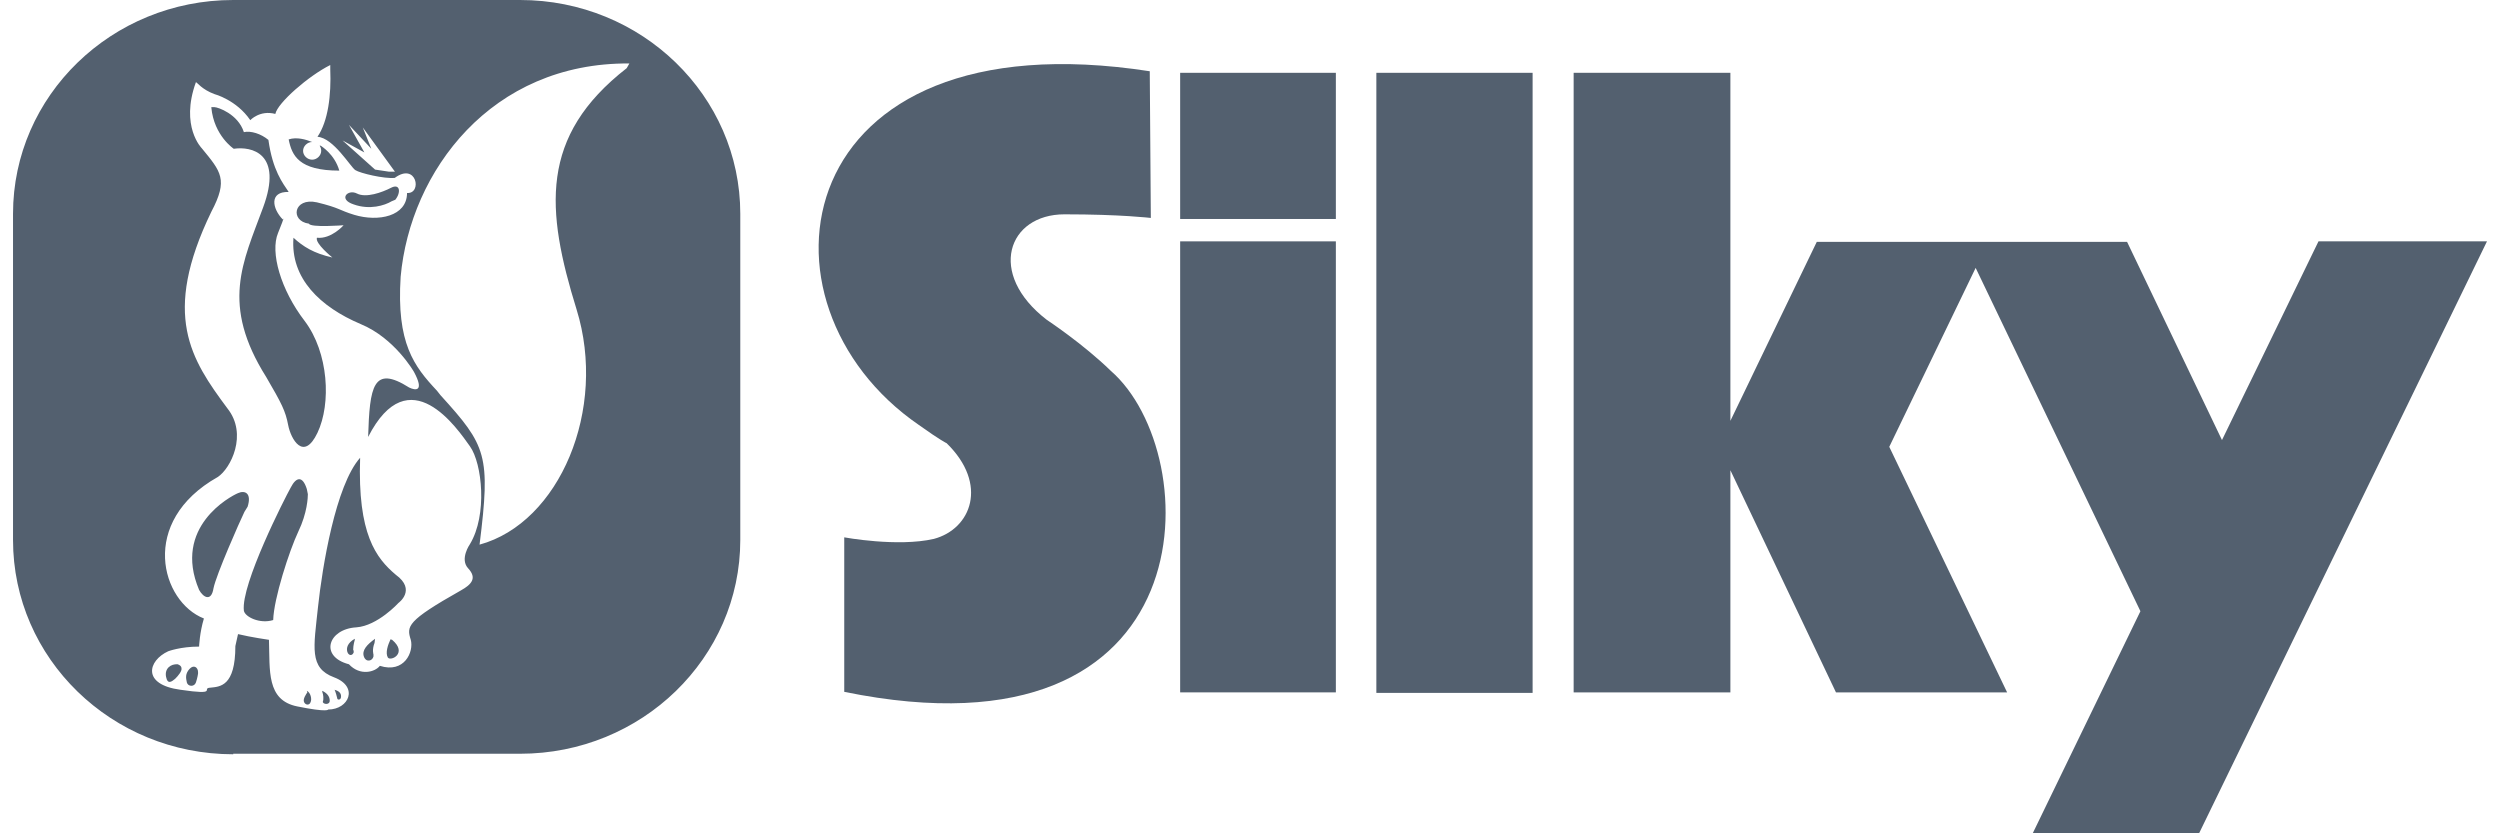 <svg width="96" height="32" viewBox="0 0 96 32" fill="none" xmlns="http://www.w3.org/2000/svg">
<g clip-path="url(#clip0)">
<path d="M8.956 28.964C4.288 28.964 0.5 25.288 0.5 20.734V8.21C0.5 3.675 4.288 0 8.956 0H19.971C24.639 0 28.427 3.675 28.427 8.21V20.734C28.427 25.268 24.639 28.944 19.971 28.944H8.956V28.964ZM16.92 15.181C18.681 17.119 18.845 17.478 18.415 20.914C21.486 20.075 23.329 15.72 22.141 11.885C20.954 8.05 20.708 5.233 24.066 2.617L24.168 2.437C18.865 2.397 15.753 6.572 15.385 10.627C15.221 13.184 15.897 14.062 16.777 15.001L16.92 15.181ZM12.682 2.497C11.843 2.916 10.655 3.955 10.573 4.375C9.98 4.215 9.611 4.614 9.611 4.614C9.079 3.835 8.239 3.615 8.239 3.615C7.748 3.436 7.564 3.156 7.523 3.156C6.908 4.854 7.748 5.693 7.748 5.693C8.485 6.592 8.772 6.891 8.116 8.13C6.192 12.105 7.338 13.803 8.731 15.68C9.529 16.679 8.853 17.997 8.362 18.317C5.311 20.035 6.192 23.111 7.83 23.75C7.666 24.29 7.645 24.829 7.645 24.829C6.929 24.829 6.458 25.009 6.458 25.009C5.68 25.368 5.434 26.287 6.929 26.487C8.423 26.707 7.707 26.427 8.075 26.407C8.444 26.367 9.038 26.367 9.038 24.809L9.14 24.35C9.631 24.469 10.328 24.569 10.328 24.569C10.368 25.748 10.225 26.886 11.413 27.126C12.6 27.366 12.6 27.246 12.6 27.246C13.399 27.246 13.788 26.367 12.825 26.008C11.863 25.648 12.047 24.869 12.211 23.311C12.375 21.773 12.887 18.637 13.829 17.578C13.726 20.514 14.443 21.433 15.2 22.072C15.999 22.652 15.303 23.151 15.303 23.151C15.303 23.151 14.504 24.03 13.685 24.09C12.6 24.15 12.252 25.209 13.399 25.508C13.829 25.968 14.402 25.808 14.586 25.568C15.528 25.868 15.897 25.029 15.774 24.569C15.61 24.05 15.61 23.85 17.698 22.672C18.128 22.432 18.312 22.192 17.985 21.833C17.637 21.473 18.046 20.894 18.046 20.894C18.722 19.775 18.517 17.798 18.046 17.139C17.575 16.479 15.712 13.703 14.136 16.779C14.197 14.841 14.32 14.002 15.712 14.881C15.958 15.001 16.306 15.041 15.897 14.282C15.897 14.282 15.159 12.984 13.849 12.444C12.293 11.785 11.147 10.687 11.269 9.129C11.638 9.468 12.047 9.728 12.764 9.888C12.764 9.888 12.088 9.348 12.17 9.129C12.723 9.189 13.194 8.649 13.194 8.649C13.194 8.649 11.925 8.749 11.863 8.589C11.126 8.489 11.269 7.571 12.17 7.77C13.071 7.99 13.01 8.07 13.603 8.25C14.525 8.529 15.63 8.31 15.63 7.411C16.224 7.451 15.999 6.212 15.159 6.831C14.75 6.871 13.829 6.652 13.644 6.532C13.46 6.412 12.805 5.293 12.191 5.253C12.6 4.654 12.723 3.655 12.682 2.657V2.497ZM8.116 4.135C8.219 5.213 8.976 5.713 8.976 5.713C9.652 5.613 10.88 5.873 10.102 7.97C9.324 10.087 8.464 11.685 10.225 14.482C10.819 15.501 10.962 15.78 11.065 16.32C11.167 16.859 11.658 17.738 12.191 16.619C12.723 15.501 12.621 13.543 11.699 12.325C10.778 11.126 10.368 9.688 10.676 8.949C10.983 8.19 10.86 8.429 10.86 8.429C10.45 8.01 10.328 7.351 11.085 7.371C10.86 7.031 10.471 6.552 10.307 5.373C10.021 5.134 9.631 5.014 9.365 5.074C9.14 4.375 8.362 4.115 8.239 4.115H8.116V4.135ZM9.509 19.456C9.672 18.936 9.406 18.817 9.14 18.936C8.853 19.056 6.622 20.235 7.645 22.652C7.809 22.951 8.116 23.111 8.198 22.592C8.301 22.072 9.202 20.035 9.386 19.655L9.509 19.456ZM11.781 18.776C11.617 18.257 11.372 18.317 11.167 18.717C10.942 19.116 9.242 22.452 9.365 23.451C9.406 23.69 9.98 23.97 10.491 23.81C10.512 22.991 11.106 21.154 11.454 20.415C11.802 19.695 11.822 19.096 11.822 18.976L11.781 18.776ZM6.827 25.508C6.56 25.488 6.315 25.668 6.376 25.988C6.438 26.307 6.601 26.167 6.724 26.067C6.847 25.948 6.99 25.768 6.97 25.668C6.97 25.568 6.867 25.528 6.867 25.528L6.827 25.508ZM7.605 25.808C7.605 25.628 7.441 25.508 7.277 25.688C7.113 25.868 7.134 26.027 7.175 26.207C7.216 26.367 7.461 26.387 7.523 26.207C7.584 26.027 7.605 25.868 7.605 25.868V25.808ZM13.624 24.529C13.337 24.689 13.296 24.889 13.337 25.029C13.378 25.169 13.522 25.209 13.583 25.049C13.583 24.969 13.562 24.949 13.562 24.949C13.562 24.769 13.624 24.569 13.624 24.569V24.529ZM14.402 24.529C14.095 24.749 13.89 24.969 13.972 25.209C14.054 25.448 14.3 25.388 14.341 25.209V25.129C14.341 25.129 14.279 24.949 14.382 24.689L14.402 24.529ZM14.996 24.549C14.893 24.769 14.791 25.069 14.893 25.248C14.996 25.408 15.671 25.089 15.057 24.569L14.996 24.549ZM11.802 26.587C11.761 26.647 11.617 26.846 11.679 26.966C11.74 27.086 11.884 27.086 11.925 26.966C11.986 26.846 11.925 26.587 11.781 26.527L11.802 26.587ZM12.375 26.567C12.416 26.667 12.436 26.846 12.396 26.946C12.396 27.046 12.662 27.086 12.662 26.906C12.662 26.727 12.539 26.607 12.375 26.527V26.567ZM12.866 26.527C12.887 26.567 12.928 26.727 12.948 26.806C12.948 26.886 13.071 26.886 13.092 26.787C13.112 26.667 13.071 26.547 12.846 26.487L12.866 26.527ZM15.18 7.67C15.405 7.391 15.364 7.031 15.016 7.211C14.668 7.391 14.054 7.61 13.706 7.431C13.358 7.251 12.969 7.65 13.583 7.85C14.197 8.07 14.771 7.89 15.037 7.73L15.18 7.67ZM12.273 5.593C12.314 5.653 12.334 5.713 12.334 5.793C12.334 5.973 12.17 6.132 11.986 6.132C11.802 6.132 11.638 5.973 11.638 5.793C11.638 5.613 11.802 5.453 11.986 5.453C11.74 5.353 11.392 5.253 11.085 5.353C11.208 5.973 11.474 6.552 13.03 6.552C12.846 5.913 12.334 5.613 12.314 5.593H12.273ZM15.18 6.612L13.931 4.894L14.259 5.713L13.399 4.794L13.992 5.853L13.153 5.393L14.402 6.512L14.934 6.592H15.18V6.612Z" fill="#53606F"/>
<path d="M44.151 2.736C30.208 0.579 28.509 11.665 35.286 16.32C36.125 16.919 36.351 17.019 36.351 17.019C37.968 18.597 37.292 20.314 35.859 20.694C34.467 21.014 32.419 20.634 32.419 20.634V26.567C46.485 29.443 46.322 17.438 42.657 14.242C41.592 13.203 40.2 12.284 40.2 12.284C37.886 10.507 38.705 8.23 40.875 8.23C43.046 8.23 44.192 8.369 44.192 8.369L44.151 2.736Z" fill="#53606F"/>
<path d="M58.852 2.796H52.852V26.607H58.852V2.796Z" fill="#53606F"/>
<path d="M60.428 26.587H66.447V18.057L70.501 26.587H77.073L72.548 17.158L75.865 10.287L82.192 23.471L78.056 32H84.444L95.5 9.268H89.03L85.324 16.899L81.68 9.288H69.764L66.447 16.16V2.796H60.428V26.587Z" fill="#53606F"/>
<path d="M51.297 2.796H45.318V8.409H51.297V2.796Z" fill="#53606F"/>
<path d="M51.297 9.268H45.318V26.587H51.297V9.268Z" fill="#53606F"/>
</g>
<defs>
<clipPath id="clip0">
<rect width="95" height="32" fill="white" transform="translate(0.5)"/>
</clipPath>
</defs>
</svg>
